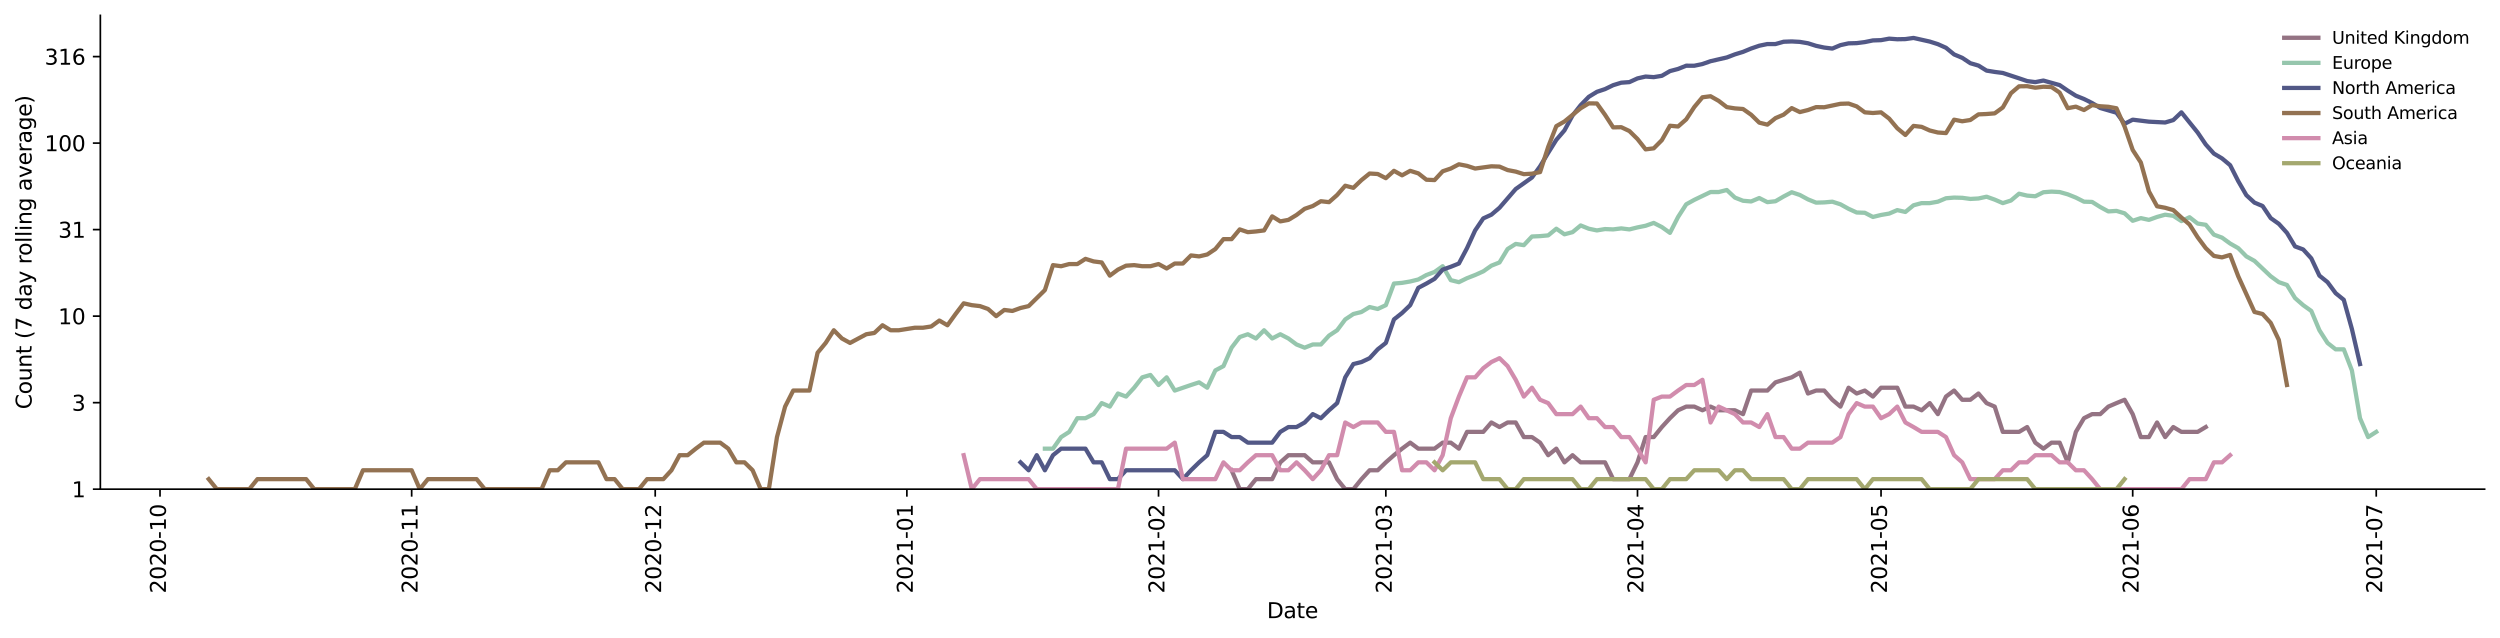 <?xml version="1.0" encoding="utf-8" standalone="no"?>
<!DOCTYPE svg PUBLIC "-//W3C//DTD SVG 1.1//EN"
  "http://www.w3.org/Graphics/SVG/1.1/DTD/svg11.dtd">
<svg height="298.621pt" version="1.1" viewBox="0 0 1170.166 298.621" width="1170.166pt" xmlns="http://www.w3.org/2000/svg" xmlns:xlink="http://www.w3.org/1999/xlink">
 <defs>
  <style type="text/css">*{stroke-linecap:butt;stroke-linejoin:round;}</style>
 </defs>
 <g id="figure_1">
  <g id="patch_1">
   <path d="M 0 298.621 
L 1170.166 298.621 
L 1170.166 0 
L 0 0 
z
" style="fill:#ffffff;"/>
  </g>
  <g id="axes_1">
   <g id="patch_2">
    <path d="M 46.966 228.96 
L 1162.966 228.96 
L 1162.966 7.2 
L 46.966 7.2 
z
" style="fill:#ffffff;"/>
   </g>
   <g id="matplotlib.axis_1">
    <g id="xtick_1">
     <g id="line2d_1">
      <defs>
       <path d="M 0 0 
L 0 3.5 
" id="mc3aaae2ace" style="stroke:#000000;stroke-width:0.8;"/>
      </defs>
      <g>
       <use style="stroke:#000000;stroke-width:0.8;" x="74.894" xlink:href="#mc3aaae2ace" y="228.96"/>
      </g>
     </g>
     <g id="text_1">
      <!-- 2020-10 -->
      <g transform="translate(77.653 277.743)rotate(-90)scale(0.1 -0.1)">
       <defs>
        <path d="M 1228 531 
L 3431 531 
L 3431 0 
L 469 0 
L 469 531 
Q 828 903 1448 1529 
Q 2069 2156 2228 2338 
Q 2531 2678 2651 2914 
Q 2772 3150 2772 3378 
Q 2772 3750 2511 3984 
Q 2250 4219 1831 4219 
Q 1534 4219 1204 4116 
Q 875 4013 500 3803 
L 500 4441 
Q 881 4594 1212 4672 
Q 1544 4750 1819 4750 
Q 2544 4750 2975 4387 
Q 3406 4025 3406 3419 
Q 3406 3131 3298 2873 
Q 3191 2616 2906 2266 
Q 2828 2175 2409 1742 
Q 1991 1309 1228 531 
z
" id="DejaVuSans-32" transform="scale(0.016)"/>
        <path d="M 2034 4250 
Q 1547 4250 1301 3770 
Q 1056 3291 1056 2328 
Q 1056 1369 1301 889 
Q 1547 409 2034 409 
Q 2525 409 2770 889 
Q 3016 1369 3016 2328 
Q 3016 3291 2770 3770 
Q 2525 4250 2034 4250 
z
M 2034 4750 
Q 2819 4750 3233 4129 
Q 3647 3509 3647 2328 
Q 3647 1150 3233 529 
Q 2819 -91 2034 -91 
Q 1250 -91 836 529 
Q 422 1150 422 2328 
Q 422 3509 836 4129 
Q 1250 4750 2034 4750 
z
" id="DejaVuSans-30" transform="scale(0.016)"/>
        <path d="M 313 2009 
L 1997 2009 
L 1997 1497 
L 313 1497 
L 313 2009 
z
" id="DejaVuSans-2d" transform="scale(0.016)"/>
        <path d="M 794 531 
L 1825 531 
L 1825 4091 
L 703 3866 
L 703 4441 
L 1819 4666 
L 2450 4666 
L 2450 531 
L 3481 531 
L 3481 0 
L 794 0 
L 794 531 
z
" id="DejaVuSans-31" transform="scale(0.016)"/>
       </defs>
       <use xlink:href="#DejaVuSans-32"/>
       <use x="63.623" xlink:href="#DejaVuSans-30"/>
       <use x="127.246" xlink:href="#DejaVuSans-32"/>
       <use x="190.869" xlink:href="#DejaVuSans-30"/>
       <use x="254.492" xlink:href="#DejaVuSans-2d"/>
       <use x="290.576" xlink:href="#DejaVuSans-31"/>
       <use x="354.199" xlink:href="#DejaVuSans-30"/>
      </g>
     </g>
    </g>
    <g id="xtick_2">
     <g id="line2d_2">
      <g>
       <use style="stroke:#000000;stroke-width:0.8;" x="192.688" xlink:href="#mc3aaae2ace" y="228.96"/>
      </g>
     </g>
     <g id="text_2">
      <!-- 2020-11 -->
      <g transform="translate(195.447 277.743)rotate(-90)scale(0.1 -0.1)">
       <use xlink:href="#DejaVuSans-32"/>
       <use x="63.623" xlink:href="#DejaVuSans-30"/>
       <use x="127.246" xlink:href="#DejaVuSans-32"/>
       <use x="190.869" xlink:href="#DejaVuSans-30"/>
       <use x="254.492" xlink:href="#DejaVuSans-2d"/>
       <use x="290.576" xlink:href="#DejaVuSans-31"/>
       <use x="354.199" xlink:href="#DejaVuSans-31"/>
      </g>
     </g>
    </g>
    <g id="xtick_3">
     <g id="line2d_3">
      <g>
       <use style="stroke:#000000;stroke-width:0.8;" x="306.682" xlink:href="#mc3aaae2ace" y="228.96"/>
      </g>
     </g>
     <g id="text_3">
      <!-- 2020-12 -->
      <g transform="translate(309.441 277.743)rotate(-90)scale(0.1 -0.1)">
       <use xlink:href="#DejaVuSans-32"/>
       <use x="63.623" xlink:href="#DejaVuSans-30"/>
       <use x="127.246" xlink:href="#DejaVuSans-32"/>
       <use x="190.869" xlink:href="#DejaVuSans-30"/>
       <use x="254.492" xlink:href="#DejaVuSans-2d"/>
       <use x="290.576" xlink:href="#DejaVuSans-31"/>
       <use x="354.199" xlink:href="#DejaVuSans-32"/>
      </g>
     </g>
    </g>
    <g id="xtick_4">
     <g id="line2d_4">
      <g>
       <use style="stroke:#000000;stroke-width:0.8;" x="424.475" xlink:href="#mc3aaae2ace" y="228.96"/>
      </g>
     </g>
     <g id="text_4">
      <!-- 2021-01 -->
      <g transform="translate(427.235 277.743)rotate(-90)scale(0.1 -0.1)">
       <use xlink:href="#DejaVuSans-32"/>
       <use x="63.623" xlink:href="#DejaVuSans-30"/>
       <use x="127.246" xlink:href="#DejaVuSans-32"/>
       <use x="190.869" xlink:href="#DejaVuSans-31"/>
       <use x="254.492" xlink:href="#DejaVuSans-2d"/>
       <use x="290.576" xlink:href="#DejaVuSans-30"/>
       <use x="354.199" xlink:href="#DejaVuSans-31"/>
      </g>
     </g>
    </g>
    <g id="xtick_5">
     <g id="line2d_5">
      <g>
       <use style="stroke:#000000;stroke-width:0.8;" x="542.269" xlink:href="#mc3aaae2ace" y="228.96"/>
      </g>
     </g>
     <g id="text_5">
      <!-- 2021-02 -->
      <g transform="translate(545.028 277.743)rotate(-90)scale(0.1 -0.1)">
       <use xlink:href="#DejaVuSans-32"/>
       <use x="63.623" xlink:href="#DejaVuSans-30"/>
       <use x="127.246" xlink:href="#DejaVuSans-32"/>
       <use x="190.869" xlink:href="#DejaVuSans-31"/>
       <use x="254.492" xlink:href="#DejaVuSans-2d"/>
       <use x="290.576" xlink:href="#DejaVuSans-30"/>
       <use x="354.199" xlink:href="#DejaVuSans-32"/>
      </g>
     </g>
    </g>
    <g id="xtick_6">
     <g id="line2d_6">
      <g>
       <use style="stroke:#000000;stroke-width:0.8;" x="648.663" xlink:href="#mc3aaae2ace" y="228.96"/>
      </g>
     </g>
     <g id="text_6">
      <!-- 2021-03 -->
      <g transform="translate(651.423 277.743)rotate(-90)scale(0.1 -0.1)">
       <defs>
        <path d="M 2597 2516 
Q 3050 2419 3304 2112 
Q 3559 1806 3559 1356 
Q 3559 666 3084 287 
Q 2609 -91 1734 -91 
Q 1441 -91 1130 -33 
Q 819 25 488 141 
L 488 750 
Q 750 597 1062 519 
Q 1375 441 1716 441 
Q 2309 441 2620 675 
Q 2931 909 2931 1356 
Q 2931 1769 2642 2001 
Q 2353 2234 1838 2234 
L 1294 2234 
L 1294 2753 
L 1863 2753 
Q 2328 2753 2575 2939 
Q 2822 3125 2822 3475 
Q 2822 3834 2567 4026 
Q 2313 4219 1838 4219 
Q 1578 4219 1281 4162 
Q 984 4106 628 3988 
L 628 4550 
Q 988 4650 1302 4700 
Q 1616 4750 1894 4750 
Q 2613 4750 3031 4423 
Q 3450 4097 3450 3541 
Q 3450 3153 3228 2886 
Q 3006 2619 2597 2516 
z
" id="DejaVuSans-33" transform="scale(0.016)"/>
       </defs>
       <use xlink:href="#DejaVuSans-32"/>
       <use x="63.623" xlink:href="#DejaVuSans-30"/>
       <use x="127.246" xlink:href="#DejaVuSans-32"/>
       <use x="190.869" xlink:href="#DejaVuSans-31"/>
       <use x="254.492" xlink:href="#DejaVuSans-2d"/>
       <use x="290.576" xlink:href="#DejaVuSans-30"/>
       <use x="354.199" xlink:href="#DejaVuSans-33"/>
      </g>
     </g>
    </g>
    <g id="xtick_7">
     <g id="line2d_7">
      <g>
       <use style="stroke:#000000;stroke-width:0.8;" x="766.457" xlink:href="#mc3aaae2ace" y="228.96"/>
      </g>
     </g>
     <g id="text_7">
      <!-- 2021-04 -->
      <g transform="translate(769.216 277.743)rotate(-90)scale(0.1 -0.1)">
       <defs>
        <path d="M 2419 4116 
L 825 1625 
L 2419 1625 
L 2419 4116 
z
M 2253 4666 
L 3047 4666 
L 3047 1625 
L 3713 1625 
L 3713 1100 
L 3047 1100 
L 3047 0 
L 2419 0 
L 2419 1100 
L 313 1100 
L 313 1709 
L 2253 4666 
z
" id="DejaVuSans-34" transform="scale(0.016)"/>
       </defs>
       <use xlink:href="#DejaVuSans-32"/>
       <use x="63.623" xlink:href="#DejaVuSans-30"/>
       <use x="127.246" xlink:href="#DejaVuSans-32"/>
       <use x="190.869" xlink:href="#DejaVuSans-31"/>
       <use x="254.492" xlink:href="#DejaVuSans-2d"/>
       <use x="290.576" xlink:href="#DejaVuSans-30"/>
       <use x="354.199" xlink:href="#DejaVuSans-34"/>
      </g>
     </g>
    </g>
    <g id="xtick_8">
     <g id="line2d_8">
      <g>
       <use style="stroke:#000000;stroke-width:0.8;" x="880.451" xlink:href="#mc3aaae2ace" y="228.96"/>
      </g>
     </g>
     <g id="text_8">
      <!-- 2021-05 -->
      <g transform="translate(883.21 277.743)rotate(-90)scale(0.1 -0.1)">
       <defs>
        <path d="M 691 4666 
L 3169 4666 
L 3169 4134 
L 1269 4134 
L 1269 2991 
Q 1406 3038 1543 3061 
Q 1681 3084 1819 3084 
Q 2600 3084 3056 2656 
Q 3513 2228 3513 1497 
Q 3513 744 3044 326 
Q 2575 -91 1722 -91 
Q 1428 -91 1123 -41 
Q 819 9 494 109 
L 494 744 
Q 775 591 1075 516 
Q 1375 441 1709 441 
Q 2250 441 2565 725 
Q 2881 1009 2881 1497 
Q 2881 1984 2565 2268 
Q 2250 2553 1709 2553 
Q 1456 2553 1204 2497 
Q 953 2441 691 2322 
L 691 4666 
z
" id="DejaVuSans-35" transform="scale(0.016)"/>
       </defs>
       <use xlink:href="#DejaVuSans-32"/>
       <use x="63.623" xlink:href="#DejaVuSans-30"/>
       <use x="127.246" xlink:href="#DejaVuSans-32"/>
       <use x="190.869" xlink:href="#DejaVuSans-31"/>
       <use x="254.492" xlink:href="#DejaVuSans-2d"/>
       <use x="290.576" xlink:href="#DejaVuSans-30"/>
       <use x="354.199" xlink:href="#DejaVuSans-35"/>
      </g>
     </g>
    </g>
    <g id="xtick_9">
     <g id="line2d_9">
      <g>
       <use style="stroke:#000000;stroke-width:0.8;" x="998.244" xlink:href="#mc3aaae2ace" y="228.96"/>
      </g>
     </g>
     <g id="text_9">
      <!-- 2021-06 -->
      <g transform="translate(1001.004 277.743)rotate(-90)scale(0.1 -0.1)">
       <defs>
        <path d="M 2113 2584 
Q 1688 2584 1439 2293 
Q 1191 2003 1191 1497 
Q 1191 994 1439 701 
Q 1688 409 2113 409 
Q 2538 409 2786 701 
Q 3034 994 3034 1497 
Q 3034 2003 2786 2293 
Q 2538 2584 2113 2584 
z
M 3366 4563 
L 3366 3988 
Q 3128 4100 2886 4159 
Q 2644 4219 2406 4219 
Q 1781 4219 1451 3797 
Q 1122 3375 1075 2522 
Q 1259 2794 1537 2939 
Q 1816 3084 2150 3084 
Q 2853 3084 3261 2657 
Q 3669 2231 3669 1497 
Q 3669 778 3244 343 
Q 2819 -91 2113 -91 
Q 1303 -91 875 529 
Q 447 1150 447 2328 
Q 447 3434 972 4092 
Q 1497 4750 2381 4750 
Q 2619 4750 2861 4703 
Q 3103 4656 3366 4563 
z
" id="DejaVuSans-36" transform="scale(0.016)"/>
       </defs>
       <use xlink:href="#DejaVuSans-32"/>
       <use x="63.623" xlink:href="#DejaVuSans-30"/>
       <use x="127.246" xlink:href="#DejaVuSans-32"/>
       <use x="190.869" xlink:href="#DejaVuSans-31"/>
       <use x="254.492" xlink:href="#DejaVuSans-2d"/>
       <use x="290.576" xlink:href="#DejaVuSans-30"/>
       <use x="354.199" xlink:href="#DejaVuSans-36"/>
      </g>
     </g>
    </g>
    <g id="xtick_10">
     <g id="line2d_10">
      <g>
       <use style="stroke:#000000;stroke-width:0.8;" x="1112.238" xlink:href="#mc3aaae2ace" y="228.96"/>
      </g>
     </g>
     <g id="text_10">
      <!-- 2021-07 -->
      <g transform="translate(1114.998 277.743)rotate(-90)scale(0.1 -0.1)">
       <defs>
        <path d="M 525 4666 
L 3525 4666 
L 3525 4397 
L 1831 0 
L 1172 0 
L 2766 4134 
L 525 4134 
L 525 4666 
z
" id="DejaVuSans-37" transform="scale(0.016)"/>
       </defs>
       <use xlink:href="#DejaVuSans-32"/>
       <use x="63.623" xlink:href="#DejaVuSans-30"/>
       <use x="127.246" xlink:href="#DejaVuSans-32"/>
       <use x="190.869" xlink:href="#DejaVuSans-31"/>
       <use x="254.492" xlink:href="#DejaVuSans-2d"/>
       <use x="290.576" xlink:href="#DejaVuSans-30"/>
       <use x="354.199" xlink:href="#DejaVuSans-37"/>
      </g>
     </g>
    </g>
    <g id="text_11">
     <!-- Date -->
     <g transform="translate(593.015 289.341)scale(0.1 -0.1)">
      <defs>
       <path d="M 1259 4147 
L 1259 519 
L 2022 519 
Q 2988 519 3436 956 
Q 3884 1394 3884 2338 
Q 3884 3275 3436 3711 
Q 2988 4147 2022 4147 
L 1259 4147 
z
M 628 4666 
L 1925 4666 
Q 3281 4666 3915 4102 
Q 4550 3538 4550 2338 
Q 4550 1131 3912 565 
Q 3275 0 1925 0 
L 628 0 
L 628 4666 
z
" id="DejaVuSans-44" transform="scale(0.016)"/>
       <path d="M 2194 1759 
Q 1497 1759 1228 1600 
Q 959 1441 959 1056 
Q 959 750 1161 570 
Q 1363 391 1709 391 
Q 2188 391 2477 730 
Q 2766 1069 2766 1631 
L 2766 1759 
L 2194 1759 
z
M 3341 1997 
L 3341 0 
L 2766 0 
L 2766 531 
Q 2569 213 2275 61 
Q 1981 -91 1556 -91 
Q 1019 -91 701 211 
Q 384 513 384 1019 
Q 384 1609 779 1909 
Q 1175 2209 1959 2209 
L 2766 2209 
L 2766 2266 
Q 2766 2663 2505 2880 
Q 2244 3097 1772 3097 
Q 1472 3097 1187 3025 
Q 903 2953 641 2809 
L 641 3341 
Q 956 3463 1253 3523 
Q 1550 3584 1831 3584 
Q 2591 3584 2966 3190 
Q 3341 2797 3341 1997 
z
" id="DejaVuSans-61" transform="scale(0.016)"/>
       <path d="M 1172 4494 
L 1172 3500 
L 2356 3500 
L 2356 3053 
L 1172 3053 
L 1172 1153 
Q 1172 725 1289 603 
Q 1406 481 1766 481 
L 2356 481 
L 2356 0 
L 1766 0 
Q 1100 0 847 248 
Q 594 497 594 1153 
L 594 3053 
L 172 3053 
L 172 3500 
L 594 3500 
L 594 4494 
L 1172 4494 
z
" id="DejaVuSans-74" transform="scale(0.016)"/>
       <path d="M 3597 1894 
L 3597 1613 
L 953 1613 
Q 991 1019 1311 708 
Q 1631 397 2203 397 
Q 2534 397 2845 478 
Q 3156 559 3463 722 
L 3463 178 
Q 3153 47 2828 -22 
Q 2503 -91 2169 -91 
Q 1331 -91 842 396 
Q 353 884 353 1716 
Q 353 2575 817 3079 
Q 1281 3584 2069 3584 
Q 2775 3584 3186 3129 
Q 3597 2675 3597 1894 
z
M 3022 2063 
Q 3016 2534 2758 2815 
Q 2500 3097 2075 3097 
Q 1594 3097 1305 2825 
Q 1016 2553 972 2059 
L 3022 2063 
z
" id="DejaVuSans-65" transform="scale(0.016)"/>
      </defs>
      <use xlink:href="#DejaVuSans-44"/>
      <use x="77.002" xlink:href="#DejaVuSans-61"/>
      <use x="138.281" xlink:href="#DejaVuSans-74"/>
      <use x="177.49" xlink:href="#DejaVuSans-65"/>
     </g>
    </g>
   </g>
   <g id="matplotlib.axis_2">
    <g id="ytick_1">
     <g id="line2d_11">
      <defs>
       <path d="M 0 0 
L -3.5 0 
" id="m22685a1f51" style="stroke:#000000;stroke-width:0.8;"/>
      </defs>
      <g>
       <use style="stroke:#000000;stroke-width:0.8;" x="46.966" xlink:href="#m22685a1f51" y="228.96"/>
      </g>
     </g>
     <g id="text_12">
      <!-- 1 -->
      <g transform="translate(33.603 232.759)scale(0.1 -0.1)">
       <use xlink:href="#DejaVuSans-31"/>
      </g>
     </g>
    </g>
    <g id="ytick_2">
     <g id="line2d_12">
      <g>
       <use style="stroke:#000000;stroke-width:0.8;" x="46.966" xlink:href="#m22685a1f51" y="188.465"/>
      </g>
     </g>
     <g id="text_13">
      <!-- 3 -->
      <g transform="translate(33.603 192.265)scale(0.1 -0.1)">
       <use xlink:href="#DejaVuSans-33"/>
      </g>
     </g>
    </g>
    <g id="ytick_3">
     <g id="line2d_13">
      <g>
       <use style="stroke:#000000;stroke-width:0.8;" x="46.966" xlink:href="#m22685a1f51" y="147.971"/>
      </g>
     </g>
     <g id="text_14">
      <!-- 10 -->
      <g transform="translate(27.241 151.77)scale(0.1 -0.1)">
       <use xlink:href="#DejaVuSans-31"/>
       <use x="63.623" xlink:href="#DejaVuSans-30"/>
      </g>
     </g>
    </g>
    <g id="ytick_4">
     <g id="line2d_14">
      <g>
       <use style="stroke:#000000;stroke-width:0.8;" x="46.966" xlink:href="#m22685a1f51" y="107.476"/>
      </g>
     </g>
     <g id="text_15">
      <!-- 31 -->
      <g transform="translate(27.241 111.276)scale(0.1 -0.1)">
       <use xlink:href="#DejaVuSans-33"/>
       <use x="63.623" xlink:href="#DejaVuSans-31"/>
      </g>
     </g>
    </g>
    <g id="ytick_5">
     <g id="line2d_15">
      <g>
       <use style="stroke:#000000;stroke-width:0.8;" x="46.966" xlink:href="#m22685a1f51" y="66.982"/>
      </g>
     </g>
     <g id="text_16">
      <!-- 100 -->
      <g transform="translate(20.878 70.781)scale(0.1 -0.1)">
       <use xlink:href="#DejaVuSans-31"/>
       <use x="63.623" xlink:href="#DejaVuSans-30"/>
       <use x="127.246" xlink:href="#DejaVuSans-30"/>
      </g>
     </g>
    </g>
    <g id="ytick_6">
     <g id="line2d_16">
      <g>
       <use style="stroke:#000000;stroke-width:0.8;" x="46.966" xlink:href="#m22685a1f51" y="26.487"/>
      </g>
     </g>
     <g id="text_17">
      <!-- 316 -->
      <g transform="translate(20.878 30.287)scale(0.1 -0.1)">
       <use xlink:href="#DejaVuSans-33"/>
       <use x="63.623" xlink:href="#DejaVuSans-31"/>
       <use x="127.246" xlink:href="#DejaVuSans-36"/>
      </g>
     </g>
    </g>
    <g id="text_18">
     <!-- Count (7 day rolling average) -->
     <g transform="translate(14.798 191.548)rotate(-90)scale(0.1 -0.1)">
      <defs>
       <path d="M 4122 4306 
L 4122 3641 
Q 3803 3938 3442 4084 
Q 3081 4231 2675 4231 
Q 1875 4231 1450 3742 
Q 1025 3253 1025 2328 
Q 1025 1406 1450 917 
Q 1875 428 2675 428 
Q 3081 428 3442 575 
Q 3803 722 4122 1019 
L 4122 359 
Q 3791 134 3420 21 
Q 3050 -91 2638 -91 
Q 1578 -91 968 557 
Q 359 1206 359 2328 
Q 359 3453 968 4101 
Q 1578 4750 2638 4750 
Q 3056 4750 3426 4639 
Q 3797 4528 4122 4306 
z
" id="DejaVuSans-43" transform="scale(0.016)"/>
       <path d="M 1959 3097 
Q 1497 3097 1228 2736 
Q 959 2375 959 1747 
Q 959 1119 1226 758 
Q 1494 397 1959 397 
Q 2419 397 2687 759 
Q 2956 1122 2956 1747 
Q 2956 2369 2687 2733 
Q 2419 3097 1959 3097 
z
M 1959 3584 
Q 2709 3584 3137 3096 
Q 3566 2609 3566 1747 
Q 3566 888 3137 398 
Q 2709 -91 1959 -91 
Q 1206 -91 779 398 
Q 353 888 353 1747 
Q 353 2609 779 3096 
Q 1206 3584 1959 3584 
z
" id="DejaVuSans-6f" transform="scale(0.016)"/>
       <path d="M 544 1381 
L 544 3500 
L 1119 3500 
L 1119 1403 
Q 1119 906 1312 657 
Q 1506 409 1894 409 
Q 2359 409 2629 706 
Q 2900 1003 2900 1516 
L 2900 3500 
L 3475 3500 
L 3475 0 
L 2900 0 
L 2900 538 
Q 2691 219 2414 64 
Q 2138 -91 1772 -91 
Q 1169 -91 856 284 
Q 544 659 544 1381 
z
M 1991 3584 
L 1991 3584 
z
" id="DejaVuSans-75" transform="scale(0.016)"/>
       <path d="M 3513 2113 
L 3513 0 
L 2938 0 
L 2938 2094 
Q 2938 2591 2744 2837 
Q 2550 3084 2163 3084 
Q 1697 3084 1428 2787 
Q 1159 2491 1159 1978 
L 1159 0 
L 581 0 
L 581 3500 
L 1159 3500 
L 1159 2956 
Q 1366 3272 1645 3428 
Q 1925 3584 2291 3584 
Q 2894 3584 3203 3211 
Q 3513 2838 3513 2113 
z
" id="DejaVuSans-6e" transform="scale(0.016)"/>
       <path id="DejaVuSans-20" transform="scale(0.016)"/>
       <path d="M 1984 4856 
Q 1566 4138 1362 3434 
Q 1159 2731 1159 2009 
Q 1159 1288 1364 580 
Q 1569 -128 1984 -844 
L 1484 -844 
Q 1016 -109 783 600 
Q 550 1309 550 2009 
Q 550 2706 781 3412 
Q 1013 4119 1484 4856 
L 1984 4856 
z
" id="DejaVuSans-28" transform="scale(0.016)"/>
       <path d="M 2906 2969 
L 2906 4863 
L 3481 4863 
L 3481 0 
L 2906 0 
L 2906 525 
Q 2725 213 2448 61 
Q 2172 -91 1784 -91 
Q 1150 -91 751 415 
Q 353 922 353 1747 
Q 353 2572 751 3078 
Q 1150 3584 1784 3584 
Q 2172 3584 2448 3432 
Q 2725 3281 2906 2969 
z
M 947 1747 
Q 947 1113 1208 752 
Q 1469 391 1925 391 
Q 2381 391 2643 752 
Q 2906 1113 2906 1747 
Q 2906 2381 2643 2742 
Q 2381 3103 1925 3103 
Q 1469 3103 1208 2742 
Q 947 2381 947 1747 
z
" id="DejaVuSans-64" transform="scale(0.016)"/>
       <path d="M 2059 -325 
Q 1816 -950 1584 -1140 
Q 1353 -1331 966 -1331 
L 506 -1331 
L 506 -850 
L 844 -850 
Q 1081 -850 1212 -737 
Q 1344 -625 1503 -206 
L 1606 56 
L 191 3500 
L 800 3500 
L 1894 763 
L 2988 3500 
L 3597 3500 
L 2059 -325 
z
" id="DejaVuSans-79" transform="scale(0.016)"/>
       <path d="M 2631 2963 
Q 2534 3019 2420 3045 
Q 2306 3072 2169 3072 
Q 1681 3072 1420 2755 
Q 1159 2438 1159 1844 
L 1159 0 
L 581 0 
L 581 3500 
L 1159 3500 
L 1159 2956 
Q 1341 3275 1631 3429 
Q 1922 3584 2338 3584 
Q 2397 3584 2469 3576 
Q 2541 3569 2628 3553 
L 2631 2963 
z
" id="DejaVuSans-72" transform="scale(0.016)"/>
       <path d="M 603 4863 
L 1178 4863 
L 1178 0 
L 603 0 
L 603 4863 
z
" id="DejaVuSans-6c" transform="scale(0.016)"/>
       <path d="M 603 3500 
L 1178 3500 
L 1178 0 
L 603 0 
L 603 3500 
z
M 603 4863 
L 1178 4863 
L 1178 4134 
L 603 4134 
L 603 4863 
z
" id="DejaVuSans-69" transform="scale(0.016)"/>
       <path d="M 2906 1791 
Q 2906 2416 2648 2759 
Q 2391 3103 1925 3103 
Q 1463 3103 1205 2759 
Q 947 2416 947 1791 
Q 947 1169 1205 825 
Q 1463 481 1925 481 
Q 2391 481 2648 825 
Q 2906 1169 2906 1791 
z
M 3481 434 
Q 3481 -459 3084 -895 
Q 2688 -1331 1869 -1331 
Q 1566 -1331 1297 -1286 
Q 1028 -1241 775 -1147 
L 775 -588 
Q 1028 -725 1275 -790 
Q 1522 -856 1778 -856 
Q 2344 -856 2625 -561 
Q 2906 -266 2906 331 
L 2906 616 
Q 2728 306 2450 153 
Q 2172 0 1784 0 
Q 1141 0 747 490 
Q 353 981 353 1791 
Q 353 2603 747 3093 
Q 1141 3584 1784 3584 
Q 2172 3584 2450 3431 
Q 2728 3278 2906 2969 
L 2906 3500 
L 3481 3500 
L 3481 434 
z
" id="DejaVuSans-67" transform="scale(0.016)"/>
       <path d="M 191 3500 
L 800 3500 
L 1894 563 
L 2988 3500 
L 3597 3500 
L 2284 0 
L 1503 0 
L 191 3500 
z
" id="DejaVuSans-76" transform="scale(0.016)"/>
       <path d="M 513 4856 
L 1013 4856 
Q 1481 4119 1714 3412 
Q 1947 2706 1947 2009 
Q 1947 1309 1714 600 
Q 1481 -109 1013 -844 
L 513 -844 
Q 928 -128 1133 580 
Q 1338 1288 1338 2009 
Q 1338 2731 1133 3434 
Q 928 4138 513 4856 
z
" id="DejaVuSans-29" transform="scale(0.016)"/>
      </defs>
      <use xlink:href="#DejaVuSans-43"/>
      <use x="69.824" xlink:href="#DejaVuSans-6f"/>
      <use x="131.006" xlink:href="#DejaVuSans-75"/>
      <use x="194.385" xlink:href="#DejaVuSans-6e"/>
      <use x="257.764" xlink:href="#DejaVuSans-74"/>
      <use x="296.973" xlink:href="#DejaVuSans-20"/>
      <use x="328.76" xlink:href="#DejaVuSans-28"/>
      <use x="367.773" xlink:href="#DejaVuSans-37"/>
      <use x="431.396" xlink:href="#DejaVuSans-20"/>
      <use x="463.184" xlink:href="#DejaVuSans-64"/>
      <use x="526.66" xlink:href="#DejaVuSans-61"/>
      <use x="587.939" xlink:href="#DejaVuSans-79"/>
      <use x="647.119" xlink:href="#DejaVuSans-20"/>
      <use x="678.906" xlink:href="#DejaVuSans-72"/>
      <use x="717.77" xlink:href="#DejaVuSans-6f"/>
      <use x="778.951" xlink:href="#DejaVuSans-6c"/>
      <use x="806.734" xlink:href="#DejaVuSans-6c"/>
      <use x="834.518" xlink:href="#DejaVuSans-69"/>
      <use x="862.301" xlink:href="#DejaVuSans-6e"/>
      <use x="925.68" xlink:href="#DejaVuSans-67"/>
      <use x="989.156" xlink:href="#DejaVuSans-20"/>
      <use x="1020.943" xlink:href="#DejaVuSans-61"/>
      <use x="1082.223" xlink:href="#DejaVuSans-76"/>
      <use x="1141.402" xlink:href="#DejaVuSans-65"/>
      <use x="1202.926" xlink:href="#DejaVuSans-72"/>
      <use x="1244.039" xlink:href="#DejaVuSans-61"/>
      <use x="1305.318" xlink:href="#DejaVuSans-67"/>
      <use x="1368.795" xlink:href="#DejaVuSans-65"/>
      <use x="1430.318" xlink:href="#DejaVuSans-29"/>
     </g>
    </g>
   </g>
   <g id="line2d_17">
    <path clip-path="url(#pc4d1dccd3d)" d="M 576.467 220.12 
L 580.267 228.96 
L 584.067 228.96 
L 587.867 224.263 
L 591.666 224.263 
L 595.466 224.263 
L 599.266 216.415 
L 603.066 213.062 
L 606.866 213.062 
L 610.665 213.062 
L 614.465 216.415 
L 618.265 216.415 
L 622.065 216.415 
L 625.865 224.263 
L 629.664 228.96 
L 633.464 228.96 
L 637.264 224.263 
L 641.064 220.12 
L 644.863 220.12 
L 648.663 216.415 
L 652.463 213.062 
L 656.263 210.002 
L 660.063 207.186 
L 663.862 210.002 
L 667.662 210.002 
L 671.462 210.002 
L 675.262 207.186 
L 679.062 207.186 
L 682.861 210.002 
L 686.661 202.153 
L 690.461 202.153 
L 694.261 202.153 
L 698.061 197.751 
L 701.86 199.883 
L 705.66 197.751 
L 709.46 197.751 
L 713.26 204.58 
L 717.06 204.58 
L 720.859 207.186 
L 724.659 213.062 
L 728.459 210.002 
L 732.259 216.415 
L 736.059 213.062 
L 739.858 216.415 
L 743.658 216.415 
L 747.458 216.415 
L 751.258 216.415 
L 755.058 224.263 
L 758.857 224.263 
L 762.657 224.263 
L 766.457 216.415 
L 770.257 204.58 
L 774.057 204.58 
L 777.856 199.883 
L 781.656 195.74 
L 785.456 192.035 
L 789.256 190.318 
L 793.056 190.318 
L 796.855 192.035 
L 800.655 190.318 
L 804.455 192.035 
L 808.255 192.035 
L 812.054 192.035 
L 815.854 193.839 
L 819.654 182.806 
L 823.454 182.806 
L 827.254 182.806 
L 831.053 178.965 
L 834.853 177.773 
L 838.653 176.62 
L 842.453 174.421 
L 846.253 184.186 
L 850.052 182.806 
L 853.852 182.806 
L 857.652 187.119 
L 861.452 190.318 
L 865.252 181.479 
L 869.051 184.186 
L 872.851 182.806 
L 876.651 185.622 
L 880.451 181.479 
L 884.251 181.479 
L 888.05 181.479 
L 891.85 190.318 
L 895.65 190.318 
L 899.45 192.035 
L 903.25 188.682 
L 907.049 193.839 
L 910.849 185.622 
L 914.649 182.806 
L 918.449 187.119 
L 922.249 187.119 
L 926.048 184.186 
L 929.848 188.682 
L 933.648 190.318 
L 937.448 202.153 
L 941.248 202.153 
L 945.047 202.153 
L 948.847 199.883 
L 952.647 207.186 
L 956.447 210.002 
L 960.247 207.186 
L 964.046 207.186 
L 967.846 216.415 
L 971.646 202.153 
L 975.446 195.74 
L 979.246 193.839 
L 983.045 193.839 
L 986.845 190.318 
L 990.645 188.682 
L 994.445 187.119 
L 998.244 193.839 
L 1002.044 204.58 
L 1005.844 204.58 
L 1009.644 197.751 
L 1013.444 204.58 
L 1017.243 199.883 
L 1021.043 202.153 
L 1024.843 202.153 
L 1028.643 202.153 
L 1032.443 199.883 
" style="fill:none;stroke:#947383;stroke-linecap:square;stroke-width:2;"/>
   </g>
   <g id="line2d_18">
    <path clip-path="url(#pc4d1dccd3d)" d="M 489.072 210.002 
L 492.872 210.002 
L 496.671 204.58 
L 500.471 202.153 
L 504.271 195.74 
L 508.071 195.74 
L 511.871 193.839 
L 515.67 188.682 
L 519.47 190.318 
L 523.27 184.186 
L 527.07 185.622 
L 530.87 181.479 
L 534.669 176.62 
L 538.469 175.503 
L 542.269 180.2 
L 546.069 176.62 
L 549.869 182.806 
L 557.468 180.2 
L 561.268 178.965 
L 565.068 181.479 
L 568.868 173.371 
L 572.667 171.36 
L 576.467 162.739 
L 580.267 157.756 
L 584.067 156.453 
L 587.867 158.426 
L 591.666 154.585 
L 595.466 158.426 
L 599.266 156.453 
L 603.066 158.426 
L 606.866 161.242 
L 610.665 162.739 
L 614.465 161.242 
L 618.265 161.242 
L 622.065 157.099 
L 625.865 154.585 
L 629.664 149.512 
L 633.464 146.98 
L 637.264 146.016 
L 641.064 143.717 
L 644.863 144.619 
L 648.663 142.837 
L 652.463 132.719 
L 656.263 132.395 
L 660.063 131.755 
L 663.862 130.817 
L 667.662 128.721 
L 671.462 127.297 
L 675.262 124.61 
L 679.062 131.127 
L 682.861 132.073 
L 686.661 130.205 
L 690.461 128.721 
L 694.261 127.019 
L 698.061 124.353 
L 701.86 122.845 
L 705.66 116.556 
L 709.46 114.17 
L 713.26 114.751 
L 717.06 110.696 
L 720.859 110.522 
L 724.659 110.177 
L 728.459 107.059 
L 732.259 109.666 
L 736.059 108.666 
L 739.858 105.523 
L 743.658 107.059 
L 747.458 107.853 
L 751.258 107.217 
L 755.058 107.375 
L 758.857 106.903 
L 762.657 107.375 
L 766.457 106.437 
L 770.257 105.674 
L 774.057 104.341 
L 777.856 106.283 
L 781.656 108.996 
L 785.456 101.548 
L 789.256 95.631 
L 793.056 93.538 
L 800.655 89.886 
L 804.455 89.886 
L 808.255 88.935 
L 812.054 92.485 
L 815.854 93.969 
L 819.654 94.295 
L 823.454 92.693 
L 827.254 94.624 
L 831.053 94.186 
L 834.853 91.97 
L 838.653 89.983 
L 842.453 91.262 
L 846.253 93.325 
L 850.052 94.845 
L 853.852 94.735 
L 857.652 94.404 
L 861.452 95.631 
L 865.252 97.735 
L 869.051 99.463 
L 872.851 99.59 
L 876.651 101.548 
L 880.451 100.62 
L 884.251 99.973 
L 888.05 98.342 
L 891.85 99.211 
L 895.65 96.088 
L 899.45 95.068 
L 903.25 95.068 
L 907.049 94.404 
L 910.849 92.798 
L 914.649 92.485 
L 918.449 92.589 
L 922.249 93.113 
L 926.048 92.903 
L 929.848 92.073 
L 933.648 93.432 
L 937.448 95.068 
L 941.248 93.861 
L 945.047 90.666 
L 948.847 91.564 
L 952.647 91.868 
L 956.447 89.983 
L 960.247 89.694 
L 964.046 89.886 
L 967.846 90.962 
L 971.646 92.485 
L 975.446 94.404 
L 979.246 94.514 
L 983.045 96.901 
L 986.845 98.96 
L 990.645 98.712 
L 994.445 99.845 
L 998.244 103.338 
L 1002.044 102.089 
L 1005.844 102.917 
L 1009.644 101.548 
L 1013.444 100.49 
L 1017.243 101.015 
L 1021.043 103.479 
L 1024.843 101.682 
L 1028.643 104.633 
L 1032.443 105.224 
L 1036.242 109.836 
L 1040.042 111.222 
L 1043.842 113.978 
L 1047.642 116.147 
L 1051.442 120.011 
L 1055.241 122.115 
L 1062.841 129.307 
L 1066.641 132.073 
L 1070.441 133.376 
L 1074.24 139.524 
L 1078.04 142.837 
L 1081.84 145.544 
L 1085.64 154.585 
L 1089.44 160.516 
L 1093.239 163.512 
L 1097.039 163.512 
L 1100.839 173.371 
L 1104.639 195.74 
L 1108.439 204.58 
L 1112.238 202.153 
L 1112.238 202.153 
" style="fill:none;stroke:#96c6ad;stroke-linecap:square;stroke-width:2;"/>
   </g>
   <g id="line2d_19">
    <path clip-path="url(#pc4d1dccd3d)" d="M 477.672 216.415 
L 481.472 220.12 
L 485.272 213.062 
L 489.072 220.12 
L 492.872 213.062 
L 496.671 210.002 
L 508.071 210.002 
L 511.871 216.415 
L 515.67 216.415 
L 519.47 224.263 
L 523.27 224.263 
L 527.07 220.12 
L 549.869 220.12 
L 553.668 224.263 
L 557.468 220.12 
L 561.268 216.415 
L 565.068 213.062 
L 568.868 202.153 
L 572.667 202.153 
L 576.467 204.58 
L 580.267 204.58 
L 584.067 207.186 
L 595.466 207.186 
L 599.266 202.153 
L 603.066 199.883 
L 606.866 199.883 
L 610.665 197.751 
L 614.465 193.839 
L 618.265 195.74 
L 622.065 192.035 
L 625.865 188.682 
L 629.664 176.62 
L 633.464 170.397 
L 637.264 169.459 
L 641.064 167.654 
L 644.863 163.512 
L 648.663 160.516 
L 652.463 149.512 
L 656.263 146.495 
L 660.063 142.837 
L 663.862 134.729 
L 667.662 132.719 
L 671.462 130.51 
L 675.262 126.197 
L 679.062 124.87 
L 682.861 123.341 
L 686.661 116.147 
L 690.461 107.853 
L 694.261 102.226 
L 698.061 100.49 
L 701.86 97.256 
L 709.46 88.47 
L 717.06 83.074 
L 720.859 77.845 
L 724.659 71.535 
L 728.459 65.458 
L 732.259 61.033 
L 736.059 54.052 
L 739.858 49.216 
L 743.658 45.317 
L 747.458 42.981 
L 751.258 41.709 
L 755.058 39.872 
L 758.857 38.706 
L 762.657 38.437 
L 766.457 36.695 
L 770.257 35.835 
L 774.057 36.105 
L 777.856 35.484 
L 781.656 33.277 
L 785.456 32.27 
L 789.256 30.749 
L 793.056 30.767 
L 796.855 29.969 
L 800.655 28.643 
L 808.255 26.897 
L 812.054 25.448 
L 815.854 24.28 
L 819.654 22.704 
L 823.454 21.401 
L 827.254 20.613 
L 831.053 20.613 
L 834.853 19.54 
L 838.653 19.397 
L 842.453 19.605 
L 846.253 20.251 
L 850.052 21.456 
L 853.852 22.264 
L 857.652 22.732 
L 861.452 21.127 
L 865.252 20.291 
L 869.051 20.185 
L 872.851 19.697 
L 876.651 18.92 
L 880.451 18.792 
L 884.251 18.096 
L 888.05 18.373 
L 891.85 18.297 
L 895.65 17.76 
L 903.25 19.462 
L 907.049 20.666 
L 910.849 22.363 
L 914.649 25.479 
L 918.449 27.074 
L 922.249 29.585 
L 926.048 30.695 
L 929.848 33.047 
L 933.648 33.665 
L 937.448 34.155 
L 945.047 36.653 
L 948.847 37.949 
L 952.647 38.437 
L 956.447 37.708 
L 964.046 39.825 
L 967.846 42.426 
L 971.646 44.805 
L 975.446 46.336 
L 979.246 48.23 
L 983.045 50.545 
L 990.645 52.754 
L 994.445 57.948 
L 998.244 56.019 
L 1005.844 56.951 
L 1013.444 57.331 
L 1017.243 56.204 
L 1021.043 52.587 
L 1028.643 62.022 
L 1032.443 67.641 
L 1036.242 71.88 
L 1040.042 74.146 
L 1043.842 77.302 
L 1047.642 84.782 
L 1051.442 91.362 
L 1055.241 94.845 
L 1059.041 96.434 
L 1062.841 102.089 
L 1066.641 104.78 
L 1070.441 108.996 
L 1074.24 115.343 
L 1078.04 116.762 
L 1081.84 120.93 
L 1085.64 129.013 
L 1089.44 132.073 
L 1093.239 137.23 
L 1097.039 140.324 
L 1100.839 153.984 
L 1104.639 170.397 
L 1104.639 170.397 
" style="fill:none;stroke:#525886;stroke-linecap:square;stroke-width:2;"/>
   </g>
   <g id="line2d_20">
    <path clip-path="url(#pc4d1dccd3d)" d="M 97.693 224.263 
L 101.493 228.96 
L 116.692 228.96 
L 120.492 224.263 
L 143.29 224.263 
L 147.09 228.96 
L 166.089 228.96 
L 169.889 220.12 
L 192.688 220.12 
L 196.488 228.96 
L 200.287 224.263 
L 223.086 224.263 
L 226.886 228.96 
L 253.485 228.96 
L 257.284 220.12 
L 261.084 220.12 
L 264.884 216.415 
L 280.083 216.415 
L 283.883 224.263 
L 287.683 224.263 
L 291.482 228.96 
L 299.082 228.96 
L 302.882 224.263 
L 310.481 224.263 
L 314.281 220.12 
L 318.081 213.062 
L 321.881 213.062 
L 325.681 210.002 
L 329.48 207.186 
L 337.08 207.186 
L 340.88 210.002 
L 344.68 216.415 
L 348.479 216.415 
L 352.279 220.12 
L 356.079 228.96 
L 359.879 228.96 
L 363.679 204.58 
L 367.478 190.318 
L 371.278 182.806 
L 378.878 182.806 
L 382.678 165.111 
L 386.477 160.516 
L 390.277 154.585 
L 394.077 158.426 
L 397.877 160.516 
L 405.476 156.453 
L 409.276 155.82 
L 413.076 152.24 
L 416.876 154.585 
L 420.676 154.585 
L 428.275 153.393 
L 432.075 153.393 
L 435.875 152.812 
L 439.675 150.041 
L 443.474 152.24 
L 447.274 146.98 
L 451.074 141.979 
L 454.874 142.837 
L 458.673 143.274 
L 462.473 144.619 
L 466.273 147.971 
L 470.073 145.078 
L 473.873 145.544 
L 477.672 144.165 
L 481.472 143.274 
L 489.072 135.779 
L 492.872 124.097 
L 496.671 124.61 
L 500.471 123.591 
L 504.271 123.591 
L 508.071 121.164 
L 511.871 122.357 
L 515.67 122.845 
L 519.47 129.013 
L 523.27 126.197 
L 527.07 124.353 
L 530.87 124.097 
L 534.669 124.61 
L 538.469 124.61 
L 542.269 123.591 
L 546.069 125.66 
L 549.869 123.341 
L 553.668 123.341 
L 557.468 119.56 
L 561.268 120.011 
L 565.068 119.115 
L 568.868 116.556 
L 572.667 111.936 
L 576.467 111.936 
L 580.267 107.375 
L 584.067 108.666 
L 587.867 108.339 
L 591.666 107.853 
L 595.466 101.28 
L 599.266 103.621 
L 603.066 102.917 
L 606.866 100.62 
L 610.665 97.735 
L 614.465 96.434 
L 618.265 94.186 
L 622.065 94.624 
L 625.865 91.262 
L 629.664 86.93 
L 633.464 87.919 
L 637.264 84.286 
L 641.064 81.218 
L 644.863 81.445 
L 648.663 83.393 
L 652.463 79.961 
L 656.263 82.057 
L 660.063 79.961 
L 663.862 81.143 
L 667.662 84.122 
L 671.462 84.286 
L 675.262 80.179 
L 679.062 78.887 
L 682.861 76.9 
L 686.661 77.641 
L 690.461 78.887 
L 698.061 77.845 
L 701.86 77.983 
L 705.66 79.599 
L 709.46 80.326 
L 713.26 81.521 
L 717.06 81.294 
L 720.859 80.547 
L 724.659 68.733 
L 728.459 59.053 
L 732.259 56.876 
L 739.858 50.671 
L 743.658 48.377 
L 747.458 48.437 
L 751.258 53.74 
L 755.058 59.619 
L 758.857 59.538 
L 762.657 61.331 
L 766.457 65.075 
L 770.257 69.915 
L 774.057 69.427 
L 777.856 65.602 
L 781.656 58.853 
L 785.456 59.214 
L 789.256 55.872 
L 793.056 50.076 
L 796.855 45.535 
L 800.655 45.047 
L 804.455 47.213 
L 808.255 50.138 
L 812.054 50.734 
L 815.854 51.02 
L 819.654 53.706 
L 823.454 57.408 
L 827.254 58.338 
L 831.053 55.291 
L 834.853 53.671 
L 838.653 50.608 
L 842.453 52.454 
L 846.253 51.502 
L 850.052 50.138 
L 853.852 50.2 
L 861.452 48.585 
L 865.252 48.466 
L 869.051 49.797 
L 872.851 52.587 
L 876.651 52.888 
L 880.451 52.587 
L 884.251 55.508 
L 888.05 60.029 
L 891.85 63.176 
L 895.65 58.933 
L 899.45 59.375 
L 903.25 61.075 
L 907.049 62.022 
L 910.849 62.285 
L 914.649 56.019 
L 918.449 56.763 
L 922.249 56.167 
L 926.048 53.534 
L 929.848 53.363 
L 933.648 53.057 
L 937.448 50.294 
L 941.248 43.647 
L 945.047 40.41 
L 948.847 40.34 
L 952.647 41.054 
L 956.447 40.6 
L 960.247 40.742 
L 964.046 43.338 
L 967.846 50.639 
L 971.646 49.921 
L 975.446 51.502 
L 979.246 49.186 
L 983.045 49.736 
L 986.845 49.983 
L 990.645 50.671 
L 994.445 59.254 
L 998.244 70.189 
L 1002.044 76.045 
L 1005.844 89.598 
L 1009.644 96.55 
L 1013.444 97.256 
L 1017.243 98.342 
L 1021.043 101.817 
L 1024.843 105.075 
L 1028.643 111.046 
L 1032.443 116.147 
L 1036.242 119.785 
L 1040.042 120.468 
L 1043.842 119.337 
L 1047.642 129.307 
L 1055.241 146.016 
L 1059.041 146.98 
L 1062.841 151.123 
L 1066.641 159.109 
L 1070.441 180.2 
L 1070.441 180.2 
" style="fill:none;stroke:#937252;stroke-linecap:square;stroke-width:2;"/>
   </g>
   <g id="line2d_21">
    <path clip-path="url(#pc4d1dccd3d)" d="M 451.074 213.062 
L 454.874 228.96 
L 458.673 224.263 
L 481.472 224.263 
L 485.272 228.96 
L 523.27 228.96 
L 527.07 210.002 
L 546.069 210.002 
L 549.869 207.186 
L 553.668 224.263 
L 568.868 224.263 
L 572.667 216.415 
L 576.467 220.12 
L 580.267 220.12 
L 584.067 216.415 
L 587.867 213.062 
L 595.466 213.062 
L 599.266 220.12 
L 603.066 220.12 
L 606.866 216.415 
L 610.665 220.12 
L 614.465 224.263 
L 618.265 220.12 
L 622.065 213.062 
L 625.865 213.062 
L 629.664 197.751 
L 633.464 199.883 
L 637.264 197.751 
L 644.863 197.751 
L 648.663 202.153 
L 652.463 202.153 
L 656.263 220.12 
L 660.063 220.12 
L 663.862 216.415 
L 667.662 216.415 
L 671.462 220.12 
L 675.262 213.062 
L 679.062 195.74 
L 682.861 185.622 
L 686.661 176.62 
L 690.461 176.62 
L 694.261 172.351 
L 698.061 169.459 
L 701.86 167.654 
L 705.66 171.36 
L 709.46 177.773 
L 713.26 185.622 
L 717.06 181.479 
L 720.859 187.119 
L 724.659 188.682 
L 728.459 193.839 
L 736.059 193.839 
L 739.858 190.318 
L 743.658 195.74 
L 747.458 195.74 
L 751.258 199.883 
L 755.058 199.883 
L 758.857 204.58 
L 762.657 204.58 
L 766.457 210.002 
L 770.257 216.415 
L 774.057 187.119 
L 777.856 185.622 
L 781.656 185.622 
L 785.456 182.806 
L 789.256 180.2 
L 793.056 180.2 
L 796.855 177.773 
L 800.655 197.751 
L 804.455 190.318 
L 812.054 193.839 
L 815.854 197.751 
L 819.654 197.751 
L 823.454 199.883 
L 827.254 193.839 
L 831.053 204.58 
L 834.853 204.58 
L 838.653 210.002 
L 842.453 210.002 
L 846.253 207.186 
L 857.652 207.186 
L 861.452 204.58 
L 865.252 193.839 
L 869.051 188.682 
L 872.851 190.318 
L 876.651 190.318 
L 880.451 195.74 
L 884.251 193.839 
L 888.05 190.318 
L 891.85 197.751 
L 895.65 199.883 
L 899.45 202.153 
L 907.049 202.153 
L 910.849 204.58 
L 914.649 213.062 
L 918.449 216.415 
L 922.249 224.263 
L 933.648 224.263 
L 937.448 220.12 
L 941.248 220.12 
L 945.047 216.415 
L 948.847 216.415 
L 952.647 213.062 
L 960.247 213.062 
L 964.046 216.415 
L 967.846 216.415 
L 971.646 220.12 
L 975.446 220.12 
L 979.246 224.263 
L 983.045 228.96 
L 1021.043 228.96 
L 1024.843 224.263 
L 1032.443 224.263 
L 1036.242 216.415 
L 1040.042 216.415 
L 1043.842 213.062 
L 1043.842 213.062 
" style="fill:none;stroke:#d18cad;stroke-linecap:square;stroke-width:2;"/>
   </g>
   <g id="line2d_22">
    <path clip-path="url(#pc4d1dccd3d)" d="M 671.462 216.415 
L 675.262 220.12 
L 679.062 216.415 
L 682.861 216.415 
L 686.661 216.415 
L 690.461 216.415 
L 694.261 224.263 
L 698.061 224.263 
L 701.86 224.263 
L 705.66 228.96 
L 709.46 228.96 
L 713.26 224.263 
L 717.06 224.263 
L 720.859 224.263 
L 724.659 224.263 
L 728.459 224.263 
L 732.259 224.263 
L 736.059 224.263 
L 739.858 228.96 
L 743.658 228.96 
L 747.458 224.263 
L 751.258 224.263 
L 755.058 224.263 
L 758.857 224.263 
L 762.657 224.263 
L 766.457 224.263 
L 770.257 224.263 
L 774.057 228.96 
L 777.856 228.96 
L 781.656 224.263 
L 785.456 224.263 
L 789.256 224.263 
L 793.056 220.12 
L 796.855 220.12 
L 800.655 220.12 
L 804.455 220.12 
L 808.255 224.263 
L 812.054 220.12 
L 815.854 220.12 
L 819.654 224.263 
L 823.454 224.263 
L 827.254 224.263 
L 831.053 224.263 
L 834.853 224.263 
L 838.653 228.96 
L 842.453 228.96 
L 846.253 224.263 
L 850.052 224.263 
L 853.852 224.263 
L 857.652 224.263 
L 861.452 224.263 
L 865.252 224.263 
L 869.051 224.263 
L 872.851 228.96 
L 876.651 224.263 
L 880.451 224.263 
L 884.251 224.263 
L 888.05 224.263 
L 891.85 224.263 
L 895.65 224.263 
L 899.45 224.263 
L 903.25 228.96 
L 907.049 228.96 
L 910.849 228.96 
L 914.649 228.96 
L 918.449 228.96 
L 922.249 228.96 
L 926.048 224.263 
L 929.848 224.263 
L 933.648 224.263 
L 937.448 224.263 
L 941.248 224.263 
L 945.047 224.263 
L 948.847 224.263 
L 952.647 228.96 
L 956.447 228.96 
L 960.247 228.96 
L 964.046 228.96 
L 967.846 228.96 
L 971.646 228.96 
L 975.446 228.96 
L 979.246 228.96 
L 983.045 228.96 
L 986.845 228.96 
L 990.645 228.96 
L 994.445 224.263 
" style="fill:none;stroke:#a4a86f;stroke-linecap:square;stroke-width:2;"/>
   </g>
   <g id="patch_3">
    <path d="M 46.966 228.96 
L 46.966 7.2 
" style="fill:none;stroke:#000000;stroke-linecap:square;stroke-linejoin:miter;stroke-width:0.8;"/>
   </g>
   <g id="patch_4">
    <path d="M 46.966 228.96 
L 1162.966 228.96 
" style="fill:none;stroke:#000000;stroke-linecap:square;stroke-linejoin:miter;stroke-width:0.8;"/>
   </g>
   <g id="legend_1">
    <g id="line2d_23">
     <path d="M 1069.154 17.679 
L 1085.154 17.679 
" style="fill:none;stroke:#947383;stroke-linecap:square;stroke-width:2;"/>
    </g>
    <g id="line2d_24"/>
    <g id="text_19">
     <!-- United Kingdom -->
     <g transform="translate(1091.554 20.479)scale(0.08 -0.08)">
      <defs>
       <path d="M 556 4666 
L 1191 4666 
L 1191 1831 
Q 1191 1081 1462 751 
Q 1734 422 2344 422 
Q 2950 422 3222 751 
Q 3494 1081 3494 1831 
L 3494 4666 
L 4128 4666 
L 4128 1753 
Q 4128 841 3676 375 
Q 3225 -91 2344 -91 
Q 1459 -91 1007 375 
Q 556 841 556 1753 
L 556 4666 
z
" id="DejaVuSans-55" transform="scale(0.016)"/>
       <path d="M 628 4666 
L 1259 4666 
L 1259 2694 
L 3353 4666 
L 4166 4666 
L 1850 2491 
L 4331 0 
L 3500 0 
L 1259 2247 
L 1259 0 
L 628 0 
L 628 4666 
z
" id="DejaVuSans-4b" transform="scale(0.016)"/>
       <path d="M 3328 2828 
Q 3544 3216 3844 3400 
Q 4144 3584 4550 3584 
Q 5097 3584 5394 3201 
Q 5691 2819 5691 2113 
L 5691 0 
L 5113 0 
L 5113 2094 
Q 5113 2597 4934 2840 
Q 4756 3084 4391 3084 
Q 3944 3084 3684 2787 
Q 3425 2491 3425 1978 
L 3425 0 
L 2847 0 
L 2847 2094 
Q 2847 2600 2669 2842 
Q 2491 3084 2119 3084 
Q 1678 3084 1418 2786 
Q 1159 2488 1159 1978 
L 1159 0 
L 581 0 
L 581 3500 
L 1159 3500 
L 1159 2956 
Q 1356 3278 1631 3431 
Q 1906 3584 2284 3584 
Q 2666 3584 2933 3390 
Q 3200 3197 3328 2828 
z
" id="DejaVuSans-6d" transform="scale(0.016)"/>
      </defs>
      <use xlink:href="#DejaVuSans-55"/>
      <use x="73.193" xlink:href="#DejaVuSans-6e"/>
      <use x="136.572" xlink:href="#DejaVuSans-69"/>
      <use x="164.355" xlink:href="#DejaVuSans-74"/>
      <use x="203.564" xlink:href="#DejaVuSans-65"/>
      <use x="265.088" xlink:href="#DejaVuSans-64"/>
      <use x="328.564" xlink:href="#DejaVuSans-20"/>
      <use x="360.352" xlink:href="#DejaVuSans-4b"/>
      <use x="425.928" xlink:href="#DejaVuSans-69"/>
      <use x="453.711" xlink:href="#DejaVuSans-6e"/>
      <use x="517.09" xlink:href="#DejaVuSans-67"/>
      <use x="580.566" xlink:href="#DejaVuSans-64"/>
      <use x="644.043" xlink:href="#DejaVuSans-6f"/>
      <use x="705.225" xlink:href="#DejaVuSans-6d"/>
     </g>
    </g>
    <g id="line2d_25">
     <path d="M 1069.154 29.421 
L 1085.154 29.421 
" style="fill:none;stroke:#96c6ad;stroke-linecap:square;stroke-width:2;"/>
    </g>
    <g id="line2d_26"/>
    <g id="text_20">
     <!-- Europe -->
     <g transform="translate(1091.554 32.221)scale(0.08 -0.08)">
      <defs>
       <path d="M 628 4666 
L 3578 4666 
L 3578 4134 
L 1259 4134 
L 1259 2753 
L 3481 2753 
L 3481 2222 
L 1259 2222 
L 1259 531 
L 3634 531 
L 3634 0 
L 628 0 
L 628 4666 
z
" id="DejaVuSans-45" transform="scale(0.016)"/>
       <path d="M 1159 525 
L 1159 -1331 
L 581 -1331 
L 581 3500 
L 1159 3500 
L 1159 2969 
Q 1341 3281 1617 3432 
Q 1894 3584 2278 3584 
Q 2916 3584 3314 3078 
Q 3713 2572 3713 1747 
Q 3713 922 3314 415 
Q 2916 -91 2278 -91 
Q 1894 -91 1617 61 
Q 1341 213 1159 525 
z
M 3116 1747 
Q 3116 2381 2855 2742 
Q 2594 3103 2138 3103 
Q 1681 3103 1420 2742 
Q 1159 2381 1159 1747 
Q 1159 1113 1420 752 
Q 1681 391 2138 391 
Q 2594 391 2855 752 
Q 3116 1113 3116 1747 
z
" id="DejaVuSans-70" transform="scale(0.016)"/>
      </defs>
      <use xlink:href="#DejaVuSans-45"/>
      <use x="63.184" xlink:href="#DejaVuSans-75"/>
      <use x="126.562" xlink:href="#DejaVuSans-72"/>
      <use x="165.426" xlink:href="#DejaVuSans-6f"/>
      <use x="226.607" xlink:href="#DejaVuSans-70"/>
      <use x="290.084" xlink:href="#DejaVuSans-65"/>
     </g>
    </g>
    <g id="line2d_27">
     <path d="M 1069.154 41.164 
L 1085.154 41.164 
" style="fill:none;stroke:#525886;stroke-linecap:square;stroke-width:2;"/>
    </g>
    <g id="line2d_28"/>
    <g id="text_21">
     <!-- North America -->
     <g transform="translate(1091.554 43.964)scale(0.08 -0.08)">
      <defs>
       <path d="M 628 4666 
L 1478 4666 
L 3547 763 
L 3547 4666 
L 4159 4666 
L 4159 0 
L 3309 0 
L 1241 3903 
L 1241 0 
L 628 0 
L 628 4666 
z
" id="DejaVuSans-4e" transform="scale(0.016)"/>
       <path d="M 3513 2113 
L 3513 0 
L 2938 0 
L 2938 2094 
Q 2938 2591 2744 2837 
Q 2550 3084 2163 3084 
Q 1697 3084 1428 2787 
Q 1159 2491 1159 1978 
L 1159 0 
L 581 0 
L 581 4863 
L 1159 4863 
L 1159 2956 
Q 1366 3272 1645 3428 
Q 1925 3584 2291 3584 
Q 2894 3584 3203 3211 
Q 3513 2838 3513 2113 
z
" id="DejaVuSans-68" transform="scale(0.016)"/>
       <path d="M 2188 4044 
L 1331 1722 
L 3047 1722 
L 2188 4044 
z
M 1831 4666 
L 2547 4666 
L 4325 0 
L 3669 0 
L 3244 1197 
L 1141 1197 
L 716 0 
L 50 0 
L 1831 4666 
z
" id="DejaVuSans-41" transform="scale(0.016)"/>
       <path d="M 3122 3366 
L 3122 2828 
Q 2878 2963 2633 3030 
Q 2388 3097 2138 3097 
Q 1578 3097 1268 2742 
Q 959 2388 959 1747 
Q 959 1106 1268 751 
Q 1578 397 2138 397 
Q 2388 397 2633 464 
Q 2878 531 3122 666 
L 3122 134 
Q 2881 22 2623 -34 
Q 2366 -91 2075 -91 
Q 1284 -91 818 406 
Q 353 903 353 1747 
Q 353 2603 823 3093 
Q 1294 3584 2113 3584 
Q 2378 3584 2631 3529 
Q 2884 3475 3122 3366 
z
" id="DejaVuSans-63" transform="scale(0.016)"/>
      </defs>
      <use xlink:href="#DejaVuSans-4e"/>
      <use x="74.805" xlink:href="#DejaVuSans-6f"/>
      <use x="135.986" xlink:href="#DejaVuSans-72"/>
      <use x="177.1" xlink:href="#DejaVuSans-74"/>
      <use x="216.309" xlink:href="#DejaVuSans-68"/>
      <use x="279.688" xlink:href="#DejaVuSans-20"/>
      <use x="311.475" xlink:href="#DejaVuSans-41"/>
      <use x="379.883" xlink:href="#DejaVuSans-6d"/>
      <use x="477.295" xlink:href="#DejaVuSans-65"/>
      <use x="538.818" xlink:href="#DejaVuSans-72"/>
      <use x="579.932" xlink:href="#DejaVuSans-69"/>
      <use x="607.715" xlink:href="#DejaVuSans-63"/>
      <use x="662.695" xlink:href="#DejaVuSans-61"/>
     </g>
    </g>
    <g id="line2d_29">
     <path d="M 1069.154 52.906 
L 1085.154 52.906 
" style="fill:none;stroke:#937252;stroke-linecap:square;stroke-width:2;"/>
    </g>
    <g id="line2d_30"/>
    <g id="text_22">
     <!-- South America -->
     <g transform="translate(1091.554 55.706)scale(0.08 -0.08)">
      <defs>
       <path d="M 3425 4513 
L 3425 3897 
Q 3066 4069 2747 4153 
Q 2428 4238 2131 4238 
Q 1616 4238 1336 4038 
Q 1056 3838 1056 3469 
Q 1056 3159 1242 3001 
Q 1428 2844 1947 2747 
L 2328 2669 
Q 3034 2534 3370 2195 
Q 3706 1856 3706 1288 
Q 3706 609 3251 259 
Q 2797 -91 1919 -91 
Q 1588 -91 1214 -16 
Q 841 59 441 206 
L 441 856 
Q 825 641 1194 531 
Q 1563 422 1919 422 
Q 2459 422 2753 634 
Q 3047 847 3047 1241 
Q 3047 1584 2836 1778 
Q 2625 1972 2144 2069 
L 1759 2144 
Q 1053 2284 737 2584 
Q 422 2884 422 3419 
Q 422 4038 858 4394 
Q 1294 4750 2059 4750 
Q 2388 4750 2728 4690 
Q 3069 4631 3425 4513 
z
" id="DejaVuSans-53" transform="scale(0.016)"/>
      </defs>
      <use xlink:href="#DejaVuSans-53"/>
      <use x="63.477" xlink:href="#DejaVuSans-6f"/>
      <use x="124.658" xlink:href="#DejaVuSans-75"/>
      <use x="188.037" xlink:href="#DejaVuSans-74"/>
      <use x="227.246" xlink:href="#DejaVuSans-68"/>
      <use x="290.625" xlink:href="#DejaVuSans-20"/>
      <use x="322.412" xlink:href="#DejaVuSans-41"/>
      <use x="390.82" xlink:href="#DejaVuSans-6d"/>
      <use x="488.232" xlink:href="#DejaVuSans-65"/>
      <use x="549.756" xlink:href="#DejaVuSans-72"/>
      <use x="590.869" xlink:href="#DejaVuSans-69"/>
      <use x="618.652" xlink:href="#DejaVuSans-63"/>
      <use x="673.633" xlink:href="#DejaVuSans-61"/>
     </g>
    </g>
    <g id="line2d_31">
     <path d="M 1069.154 64.649 
L 1085.154 64.649 
" style="fill:none;stroke:#d18cad;stroke-linecap:square;stroke-width:2;"/>
    </g>
    <g id="line2d_32"/>
    <g id="text_23">
     <!-- Asia -->
     <g transform="translate(1091.554 67.449)scale(0.08 -0.08)">
      <defs>
       <path d="M 2834 3397 
L 2834 2853 
Q 2591 2978 2328 3040 
Q 2066 3103 1784 3103 
Q 1356 3103 1142 2972 
Q 928 2841 928 2578 
Q 928 2378 1081 2264 
Q 1234 2150 1697 2047 
L 1894 2003 
Q 2506 1872 2764 1633 
Q 3022 1394 3022 966 
Q 3022 478 2636 193 
Q 2250 -91 1575 -91 
Q 1294 -91 989 -36 
Q 684 19 347 128 
L 347 722 
Q 666 556 975 473 
Q 1284 391 1588 391 
Q 1994 391 2212 530 
Q 2431 669 2431 922 
Q 2431 1156 2273 1281 
Q 2116 1406 1581 1522 
L 1381 1569 
Q 847 1681 609 1914 
Q 372 2147 372 2553 
Q 372 3047 722 3315 
Q 1072 3584 1716 3584 
Q 2034 3584 2315 3537 
Q 2597 3491 2834 3397 
z
" id="DejaVuSans-73" transform="scale(0.016)"/>
      </defs>
      <use xlink:href="#DejaVuSans-41"/>
      <use x="68.408" xlink:href="#DejaVuSans-73"/>
      <use x="120.508" xlink:href="#DejaVuSans-69"/>
      <use x="148.291" xlink:href="#DejaVuSans-61"/>
     </g>
    </g>
    <g id="line2d_33">
     <path d="M 1069.154 76.391 
L 1085.154 76.391 
" style="fill:none;stroke:#a4a86f;stroke-linecap:square;stroke-width:2;"/>
    </g>
    <g id="line2d_34"/>
    <g id="text_24">
     <!-- Oceania -->
     <g transform="translate(1091.554 79.191)scale(0.08 -0.08)">
      <defs>
       <path d="M 2522 4238 
Q 1834 4238 1429 3725 
Q 1025 3213 1025 2328 
Q 1025 1447 1429 934 
Q 1834 422 2522 422 
Q 3209 422 3611 934 
Q 4013 1447 4013 2328 
Q 4013 3213 3611 3725 
Q 3209 4238 2522 4238 
z
M 2522 4750 
Q 3503 4750 4090 4092 
Q 4678 3434 4678 2328 
Q 4678 1225 4090 567 
Q 3503 -91 2522 -91 
Q 1538 -91 948 565 
Q 359 1222 359 2328 
Q 359 3434 948 4092 
Q 1538 4750 2522 4750 
z
" id="DejaVuSans-4f" transform="scale(0.016)"/>
      </defs>
      <use xlink:href="#DejaVuSans-4f"/>
      <use x="78.711" xlink:href="#DejaVuSans-63"/>
      <use x="133.691" xlink:href="#DejaVuSans-65"/>
      <use x="195.215" xlink:href="#DejaVuSans-61"/>
      <use x="256.494" xlink:href="#DejaVuSans-6e"/>
      <use x="319.873" xlink:href="#DejaVuSans-69"/>
      <use x="347.656" xlink:href="#DejaVuSans-61"/>
     </g>
    </g>
   </g>
  </g>
 </g>
 <defs>
  <clipPath id="pc4d1dccd3d">
   <rect height="221.76" width="1116" x="46.966" y="7.2"/>
  </clipPath>
 </defs>
</svg>
